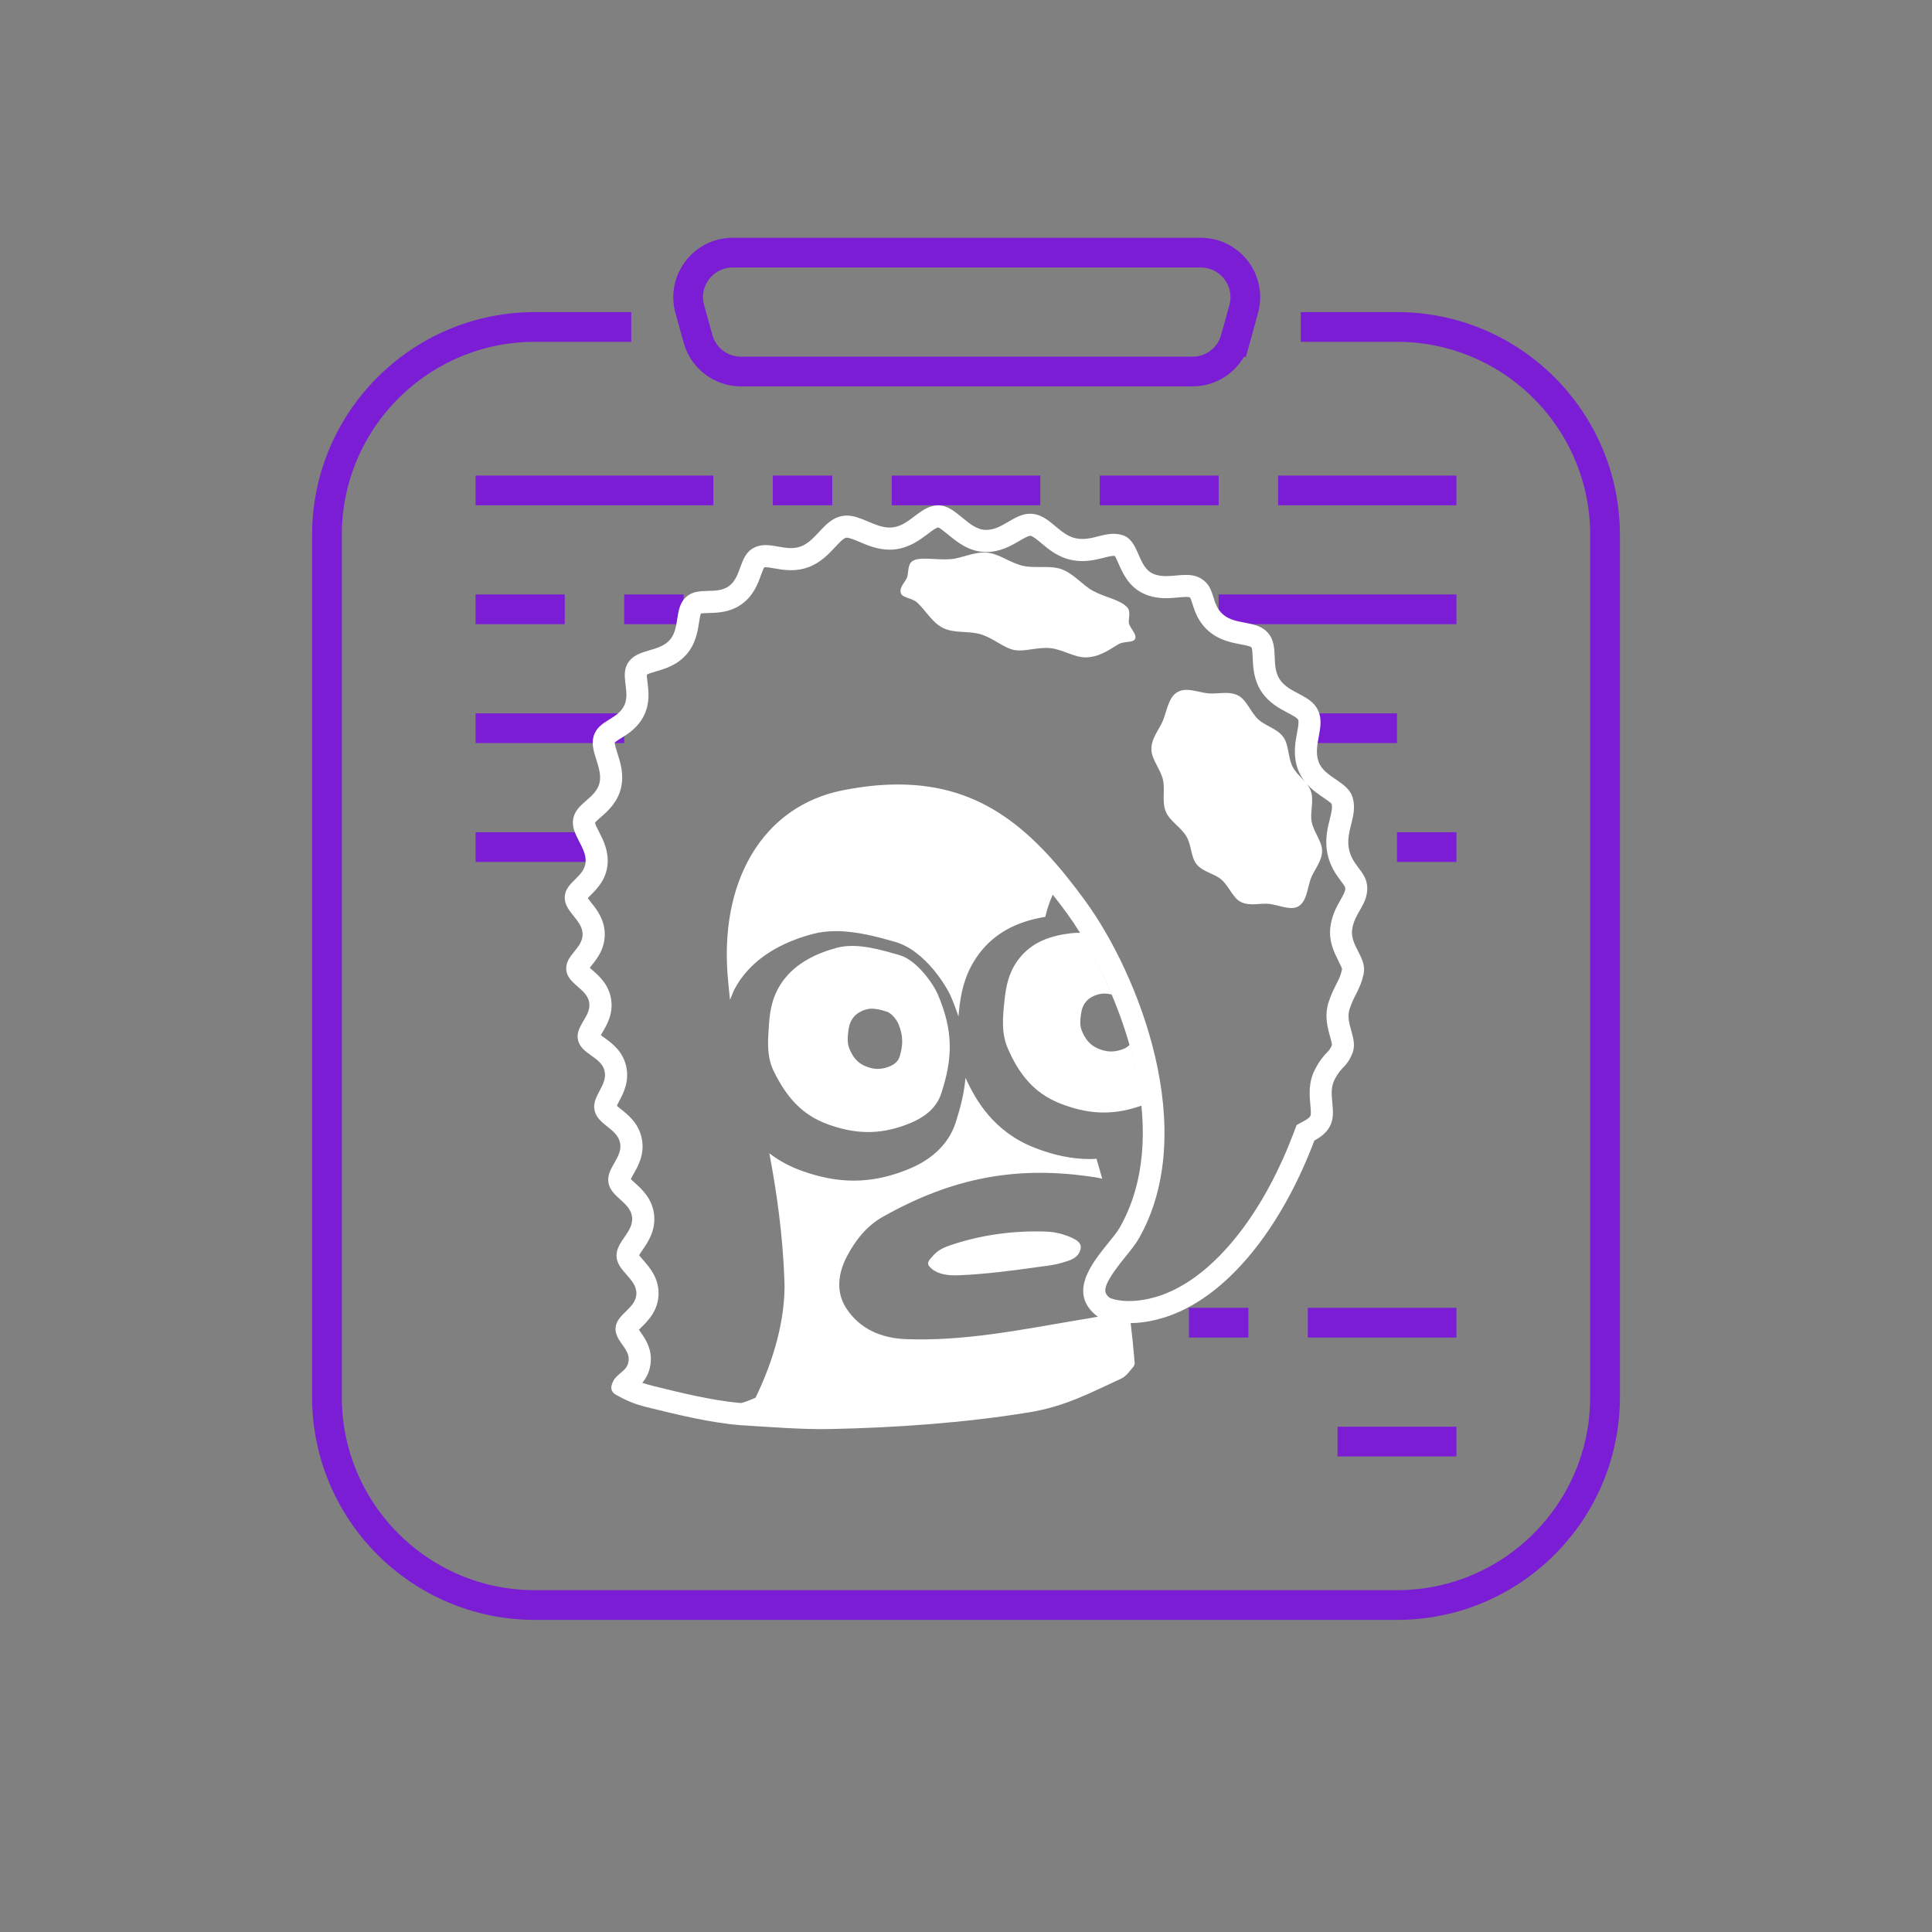<svg width="65" height="65" viewBox="0 0 65 65" fill="none" xmlns="http://www.w3.org/2000/svg">
<rect x="0" y="0" width="65" height="65" fill="#808080" stroke="none"/>
<path d="M21.238 11H18C14.134 11 11 14.134 11 18V47C11 50.866 14.134 54 18 54H47C50.866 54 54 50.866 54 47V18C54 14.134 50.866 11 47 11H43.762" stroke="#7B1DD4"/>
<path d="M23.207 10.399C22.943 9.444 23.661 8.5 24.652 8.5H40.397C41.389 8.5 42.107 9.444 41.843 10.399L41.567 11.399L42.049 11.533L41.567 11.399C41.387 12.05 40.796 12.5 40.121 12.5H24.929C24.254 12.5 23.663 12.05 23.483 11.399L23.207 10.399Z" stroke="#7B1DD4"/>
<line x1="16" y1="16.5" x2="24" y2="16.5" stroke="#7B1DD4"/>
<line x1="26" y1="16.5" x2="28" y2="16.5" stroke="#7B1DD4"/>
<line x1="30" y1="16.5" x2="35" y2="16.5" stroke="#7B1DD4"/>
<line x1="37" y1="16.5" x2="41" y2="16.5" stroke="#7B1DD4"/>
<line x1="43" y1="16.5" x2="49" y2="16.5" stroke="#7B1DD4"/>
<line x1="16" y1="20.5" x2="19" y2="20.5" stroke="#7B1DD4"/>
<line x1="21" y1="20.5" x2="23" y2="20.5" stroke="#7B1DD4"/>
<line x1="35" y1="20.5" x2="37" y2="20.5" stroke="#7B1DD4"/>
<line x1="41" y1="20.5" x2="49" y2="20.5" stroke="#7B1DD4"/>
<line x1="16" y1="24.5" x2="21" y2="24.5" stroke="#7B1DD4"/>
<line x1="44" y1="24.5" x2="47" y2="24.5" stroke="#7B1DD4"/>
<line x1="16" y1="28.5" x2="20" y2="28.5" stroke="#7B1DD4"/>
<line x1="28" y1="28.5" x2="34" y2="28.5" stroke="#7B1DD4"/>
<line x1="47" y1="28.5" x2="49" y2="28.5" stroke="#7B1DD4"/>
<line x1="45" y1="48.5" x2="49" y2="48.5" stroke="#7B1DD4"/>
<line x1="44" y1="44.5" x2="49" y2="44.5" stroke="#7B1DD4"/>
<line x1="40" y1="44.5" x2="42" y2="44.5" stroke="#7B1DD4"/>
<path d="M36.068 41.646C35.818 41.534 35.528 41.448 35.207 41.436C34.114 41.395 33.007 41.544 31.97 41.896C31.721 41.981 31.541 42.076 31.389 42.249C31.237 42.422 31.125 42.508 31.358 42.696C31.59 42.882 31.914 42.919 32.266 42.905C33.093 42.871 34.005 42.759 34.842 42.638C35.122 42.598 35.44 42.571 35.695 42.493C35.949 42.414 36.196 42.371 36.315 42.132C36.434 41.893 36.318 41.76 36.068 41.647V41.646Z" fill="white"/>
<path d="M27.845 37.824C28.743 38.148 29.55 38.196 30.503 37.835C30.952 37.664 31.476 37.377 31.668 36.788C32.044 35.625 32.095 34.713 31.541 33.43C31.404 33.114 30.852 32.304 30.266 32.136C29.68 31.968 28.846 31.703 28.157 31.887C27.467 32.071 26.791 32.397 26.357 32.98C26.019 33.435 25.909 33.908 25.872 34.453C25.835 35 25.782 35.537 26.036 36.049C26.44 36.865 26.947 37.499 27.846 37.823L27.845 37.824ZM28.535 34.746C28.554 34.566 28.577 34.423 28.689 34.26C28.801 34.098 28.998 33.99 29.201 33.948C29.404 33.907 29.668 33.981 29.844 34.039C30.02 34.098 30.187 34.35 30.228 34.451C30.396 34.861 30.38 35.168 30.27 35.541C30.215 35.729 30.059 35.826 29.919 35.882C29.623 35.999 29.388 35.983 29.111 35.869C28.835 35.754 28.683 35.544 28.574 35.274C28.506 35.105 28.515 34.928 28.534 34.746H28.535Z" fill="white"/>
<path d="M37.933 20.445C37.707 20.178 37.202 20.11 36.768 19.877C36.424 19.692 36.127 19.296 35.703 19.147C35.314 19.012 34.833 19.131 34.413 19.036C33.993 18.941 33.617 18.632 33.222 18.594C32.773 18.55 32.347 18.789 31.976 18.813C31.449 18.847 30.951 18.718 30.703 18.875C30.521 18.989 30.577 19.278 30.515 19.431C30.447 19.596 30.227 19.784 30.317 19.975C30.383 20.118 30.691 20.121 30.852 20.268C31.143 20.533 31.363 20.955 31.747 21.137C32.116 21.311 32.599 21.222 32.988 21.337C33.408 21.461 33.76 21.796 34.124 21.869C34.461 21.937 34.914 21.76 35.346 21.807C35.748 21.85 36.152 22.123 36.532 22.117C37.015 22.109 37.376 21.816 37.638 21.67C37.82 21.569 38.11 21.628 38.181 21.509C38.269 21.358 38.051 21.173 37.989 20.998C37.941 20.861 38.061 20.595 37.935 20.447L37.933 20.445Z" fill="white"/>
<path d="M45.491 31.288C45.548 30.743 46.01 30.449 46 29.869C45.99 29.302 45.451 29.123 45.371 28.486C45.299 27.909 45.661 27.464 45.52 26.873C45.38 26.28 44.557 26.183 44.359 25.619C44.161 25.053 44.599 24.45 44.348 23.904C44.096 23.359 43.368 23.336 43.055 22.857C42.742 22.377 43.044 21.733 42.66 21.293C42.277 20.852 41.584 21.045 41.154 20.678C40.724 20.31 40.914 19.779 40.417 19.47C40.254 19.369 40.08 19.342 39.9 19.342C39.679 19.342 39.451 19.383 39.228 19.383C39.077 19.383 38.927 19.363 38.785 19.298C38.264 19.058 38.33 18.179 37.767 18.005C37.661 17.972 37.562 17.959 37.464 17.959C37.105 17.959 36.785 18.133 36.416 18.133C36.347 18.133 36.277 18.127 36.205 18.113C35.635 18.003 35.322 17.337 34.729 17.287C34.705 17.285 34.682 17.284 34.658 17.284C34.112 17.284 33.733 17.828 33.179 17.828C33.171 17.828 33.162 17.828 33.154 17.828C32.571 17.81 32.161 17.001 31.571 17.001C31.563 17.001 31.555 17.001 31.548 17.001C30.945 17.024 30.621 17.679 30.026 17.744C29.994 17.748 29.962 17.749 29.93 17.749C29.434 17.749 28.978 17.346 28.486 17.346C28.428 17.346 28.369 17.352 28.311 17.364C27.717 17.489 27.475 18.185 26.942 18.384C26.832 18.425 26.721 18.44 26.611 18.44C26.324 18.44 26.039 18.339 25.759 18.339C25.628 18.339 25.497 18.361 25.369 18.426C24.86 18.684 24.964 19.388 24.533 19.712C24.103 20.035 23.484 19.716 23.079 20.088C22.675 20.461 22.892 21.125 22.533 21.532C22.173 21.939 21.492 21.819 21.159 22.255C20.826 22.691 21.226 23.265 21.003 23.735C20.781 24.206 20.141 24.234 19.977 24.75C19.811 25.265 20.289 25.808 20.171 26.335C20.052 26.861 19.392 27.008 19.287 27.537C19.181 28.067 19.741 28.496 19.702 29.004C19.663 29.512 19.022 29.671 19 30.173C18.978 30.675 19.592 30.938 19.601 31.425C19.609 31.911 19.011 32.137 19.051 32.625C19.092 33.114 19.744 33.252 19.823 33.726C19.902 34.199 19.33 34.525 19.449 35.001C19.566 35.478 20.237 35.556 20.342 36.04C20.447 36.523 19.894 36.883 20.005 37.366C20.116 37.85 20.769 37.964 20.863 38.457C20.956 38.95 20.387 39.298 20.471 39.792C20.554 40.285 21.212 40.443 21.266 40.95C21.32 41.458 20.717 41.771 20.743 42.271C20.769 42.771 21.41 43.016 21.411 43.511C21.413 44.005 20.77 44.198 20.713 44.644C20.657 45.09 21.169 45.345 21.152 45.742C21.135 46.14 20.765 46.176 20.621 46.487C20.537 46.668 20.534 46.821 20.735 46.933C21.088 47.128 21.332 47.235 21.774 47.345C22.808 47.6 23.898 47.866 24.905 47.948C25.852 48.007 27.009 48.098 27.921 48.079C30.181 48.032 32.455 47.868 34.597 47.521C35.835 47.321 36.642 46.876 37.703 46.391C37.898 46.302 37.993 46.138 38.097 46.025C38.201 45.912 38.173 45.84 38.165 45.748C38.132 45.334 38.089 44.924 38.04 44.516C38.579 44.507 39.246 44.371 39.958 43.995C41.728 43.061 43.246 40.952 44.22 38.373C44.441 38.252 44.642 38.102 44.756 37.867C44.995 37.371 44.649 36.808 44.901 36.322C45.152 35.837 45.274 35.961 45.493 35.454C45.712 34.947 45.236 34.45 45.408 33.94C45.579 33.429 45.757 33.312 45.877 32.771C45.997 32.23 45.431 31.836 45.489 31.291L45.491 31.288ZM45.032 32.338C45.079 32.43 45.15 32.569 45.154 32.606C45.106 32.822 45.051 32.93 44.968 33.093C44.892 33.242 44.797 33.427 44.705 33.7C44.55 34.163 44.664 34.571 44.747 34.87C44.775 34.968 44.816 35.118 44.812 35.157C44.75 35.3 44.727 35.324 44.66 35.394C44.528 35.531 44.397 35.679 44.242 35.979C44.014 36.417 44.056 36.85 44.085 37.167C44.099 37.316 44.115 37.484 44.087 37.543C44.063 37.593 43.99 37.652 43.865 37.719L43.623 37.851L43.526 38.109C42.578 40.619 41.152 42.525 39.613 43.337C38.929 43.697 38.351 43.772 37.985 43.772C37.62 43.772 37.385 43.693 37.328 43.66C37.114 43.478 37.038 43.3 37.873 42.27C38.052 42.05 38.206 41.859 38.315 41.669C40.385 38.032 38.307 32.77 36.511 30.307C34.797 27.958 33.071 26.393 30.213 26.393C29.642 26.393 29.043 26.455 28.382 26.583C25.667 27.105 24.145 29.658 24.504 33.083L24.559 33.638C24.602 33.53 24.646 33.422 24.693 33.315C24.762 33.185 24.839 33.054 24.934 32.923C25.446 32.218 26.254 31.714 27.338 31.424C27.579 31.359 27.845 31.327 28.129 31.327C28.833 31.327 29.538 31.526 30.052 31.67L30.104 31.685C31.137 31.977 31.858 33.212 31.993 33.529C32.094 33.761 32.176 33.984 32.246 34.201C32.25 34.157 32.254 34.114 32.258 34.071L32.26 34.049C32.318 33.444 32.446 32.736 32.952 32.072C33.461 31.405 34.19 31.004 35.168 30.846C35.227 30.59 35.309 30.34 35.419 30.1C35.582 30.306 35.745 30.52 35.91 30.747C36.047 30.934 36.191 31.148 36.338 31.386C36.237 31.383 36.137 31.386 36.043 31.397C35.351 31.475 34.726 31.69 34.289 32.248C33.948 32.682 33.846 33.149 33.792 33.687C33.737 34.226 33.682 34.764 33.912 35.286C34.277 36.12 34.773 36.771 35.661 37.122C36.549 37.472 37.362 37.545 38.324 37.226C38.35 37.217 38.376 37.208 38.401 37.199C38.332 36.509 38.189 35.82 38.001 35.158C37.926 35.235 37.829 35.282 37.738 35.313C37.439 35.414 37.199 35.389 36.926 35.27C36.653 35.15 36.502 34.939 36.395 34.672C36.328 34.505 36.338 34.339 36.363 34.164C36.388 33.99 36.412 33.859 36.531 33.708C36.65 33.556 36.853 33.464 37.056 33.433C37.161 33.417 37.283 33.433 37.4 33.46C37.109 32.769 36.787 32.139 36.474 31.609C37.861 33.951 39.422 38.227 37.67 41.304C37.31 41.937 35.691 43.259 36.862 44.243C36.885 44.262 36.912 44.281 36.943 44.298C36.704 44.344 36.463 44.382 36.224 44.421C34.308 44.745 32.442 45.126 30.483 45.054C29.652 45.023 28.919 44.717 28.457 43.991C28.117 43.456 28.202 42.822 28.492 42.273C28.782 41.724 29.153 41.248 29.709 40.934C32.034 39.627 34.209 39.196 36.852 39.61C36.931 39.622 37.007 39.638 37.082 39.656C37.021 39.432 36.956 39.209 36.891 38.986C36.819 38.989 36.747 38.995 36.675 38.995C36.068 38.995 35.453 38.869 34.794 38.609C33.445 38.078 32.83 37.033 32.484 36.262C32.437 36.768 32.316 37.258 32.154 37.763C31.797 38.866 30.761 39.261 30.422 39.391C29.84 39.613 29.285 39.721 28.723 39.721C28.161 39.721 27.589 39.612 26.963 39.387C26.538 39.234 26.183 39.031 25.883 38.8C26.136 40.128 26.335 41.544 26.391 43.089C26.438 44.372 26.012 45.813 25.419 47.024C25.21 47.116 25.032 47.185 24.927 47.204C23.969 47.122 22.9 46.858 21.955 46.624C21.82 46.59 21.709 46.557 21.609 46.523C21.749 46.355 21.883 46.114 21.897 45.774C21.915 45.334 21.694 45.02 21.547 44.812C21.531 44.791 21.513 44.764 21.496 44.738C21.523 44.71 21.553 44.681 21.578 44.656C21.795 44.442 22.158 44.084 22.157 43.509C22.155 42.98 21.846 42.629 21.641 42.396C21.598 42.346 21.537 42.277 21.503 42.23C21.53 42.18 21.583 42.104 21.621 42.049C21.797 41.793 22.064 41.405 22.007 40.871C21.948 40.33 21.599 40.014 21.367 39.804C21.322 39.763 21.261 39.708 21.223 39.668C21.246 39.619 21.287 39.548 21.316 39.498C21.466 39.234 21.693 38.837 21.595 38.32C21.497 37.799 21.136 37.512 20.898 37.322C20.854 37.287 20.794 37.24 20.754 37.202C20.775 37.155 20.807 37.094 20.831 37.048C20.97 36.786 21.179 36.389 21.069 35.883C20.955 35.359 20.577 35.088 20.327 34.91C20.293 34.885 20.25 34.855 20.213 34.827C20.232 34.793 20.254 34.757 20.272 34.727C20.419 34.478 20.641 34.103 20.558 33.605C20.476 33.111 20.145 32.825 19.927 32.635C19.901 32.613 19.869 32.586 19.842 32.56C19.863 32.533 19.885 32.505 19.903 32.483C20.082 32.26 20.354 31.923 20.346 31.415C20.338 30.924 20.064 30.583 19.883 30.357C19.85 30.316 19.806 30.261 19.774 30.216C19.805 30.184 19.843 30.146 19.872 30.116C20.083 29.907 20.402 29.59 20.442 29.061C20.476 28.611 20.287 28.247 20.15 27.979C20.101 27.884 20.029 27.744 20.017 27.683C20.047 27.638 20.149 27.549 20.217 27.49C20.442 27.293 20.782 26.996 20.895 26.499C20.997 26.049 20.873 25.657 20.773 25.343C20.737 25.231 20.679 25.044 20.683 24.983C20.716 24.947 20.823 24.881 20.896 24.835C21.14 24.683 21.476 24.473 21.675 24.054C21.87 23.643 21.821 23.245 21.785 22.954C21.775 22.872 21.76 22.756 21.763 22.697C21.819 22.663 21.971 22.618 22.066 22.59C22.364 22.503 22.772 22.384 23.089 22.025C23.406 21.666 23.471 21.248 23.518 20.943C23.534 20.841 23.558 20.691 23.579 20.643C23.633 20.63 23.759 20.626 23.845 20.624C24.156 20.616 24.582 20.604 24.979 20.307C25.356 20.025 25.498 19.637 25.601 19.352C25.634 19.263 25.681 19.132 25.714 19.087C25.724 19.084 25.74 19.083 25.76 19.083C25.833 19.083 25.939 19.102 26.051 19.122C26.215 19.151 26.402 19.184 26.612 19.184C26.822 19.184 27.017 19.15 27.204 19.081C27.612 18.928 27.882 18.638 28.099 18.406C28.234 18.261 28.373 18.111 28.464 18.092C28.471 18.091 28.478 18.09 28.486 18.09C28.581 18.09 28.751 18.162 28.915 18.231C29.189 18.348 29.53 18.493 29.93 18.493C29.99 18.493 30.049 18.49 30.108 18.483C30.6 18.428 30.953 18.161 31.212 17.965C31.346 17.863 31.485 17.758 31.564 17.745C31.638 17.771 31.803 17.907 31.903 17.99C32.193 18.228 32.592 18.555 33.133 18.571C33.149 18.571 33.165 18.571 33.181 18.571C33.66 18.571 34.032 18.354 34.302 18.195C34.437 18.115 34.59 18.026 34.667 18.026C34.745 18.033 34.898 18.161 35.034 18.275C35.288 18.488 35.605 18.753 36.064 18.842C36.179 18.865 36.298 18.876 36.417 18.876C36.697 18.876 36.938 18.815 37.133 18.765C37.266 18.732 37.381 18.702 37.467 18.702C37.482 18.702 37.495 18.702 37.508 18.705C37.544 18.762 37.594 18.876 37.629 18.956C37.766 19.268 37.971 19.74 38.478 19.973C38.701 20.076 38.948 20.125 39.231 20.125C39.377 20.125 39.516 20.112 39.637 20.101C39.736 20.092 39.828 20.083 39.903 20.083C39.965 20.083 40.011 20.089 40.028 20.1C40.047 20.112 40.058 20.126 40.117 20.311C40.193 20.558 40.309 20.929 40.673 21.241C41.025 21.542 41.437 21.621 41.737 21.677C41.861 21.701 42.068 21.739 42.102 21.779C42.132 21.815 42.141 22.015 42.146 22.135C42.159 22.443 42.176 22.864 42.435 23.261C42.686 23.645 43.042 23.833 43.329 23.984C43.477 24.062 43.647 24.151 43.675 24.215C43.707 24.283 43.67 24.478 43.639 24.65C43.576 24.986 43.499 25.405 43.66 25.864C43.722 26.041 43.811 26.187 43.913 26.313C43.766 26.142 43.582 25.983 43.484 25.787C43.329 25.475 43.365 25.059 43.177 24.798C42.971 24.512 42.564 24.421 42.332 24.202C42.072 23.956 41.944 23.557 41.67 23.407C41.352 23.234 40.959 23.359 40.649 23.327C40.304 23.291 39.927 23.116 39.629 23.277C39.318 23.444 39.271 23.871 39.136 24.219C39.021 24.518 38.73 24.828 38.737 25.216C38.743 25.543 39.036 25.864 39.125 26.23C39.205 26.556 39.082 26.97 39.223 27.31C39.355 27.625 39.734 27.831 39.918 28.143C40.088 28.434 40.066 28.836 40.254 29.072C40.466 29.336 40.865 29.394 41.09 29.59C41.35 29.816 41.474 30.201 41.733 30.338C42.045 30.504 42.425 30.372 42.708 30.411C43.061 30.459 43.425 30.639 43.679 30.495C43.96 30.335 43.978 29.916 44.097 29.569C44.195 29.285 44.483 28.988 44.481 28.62C44.479 28.307 44.197 27.995 44.129 27.647C44.067 27.331 44.216 26.941 44.102 26.615C44.071 26.524 44.016 26.441 43.953 26.361C44.133 26.568 44.345 26.713 44.519 26.831C44.621 26.901 44.775 27.006 44.8 27.044C44.832 27.178 44.8 27.32 44.74 27.558C44.672 27.831 44.586 28.172 44.637 28.578C44.701 29.088 44.95 29.421 45.115 29.642C45.225 29.79 45.26 29.841 45.261 29.882C45.263 29.98 45.218 30.067 45.103 30.271C44.975 30.496 44.8 30.803 44.756 31.21C44.705 31.69 44.897 32.065 45.036 32.338H45.032ZM36.338 31.382C36.382 31.451 36.425 31.524 36.468 31.597C36.425 31.524 36.381 31.451 36.338 31.382Z" fill="white"/>
</svg>
